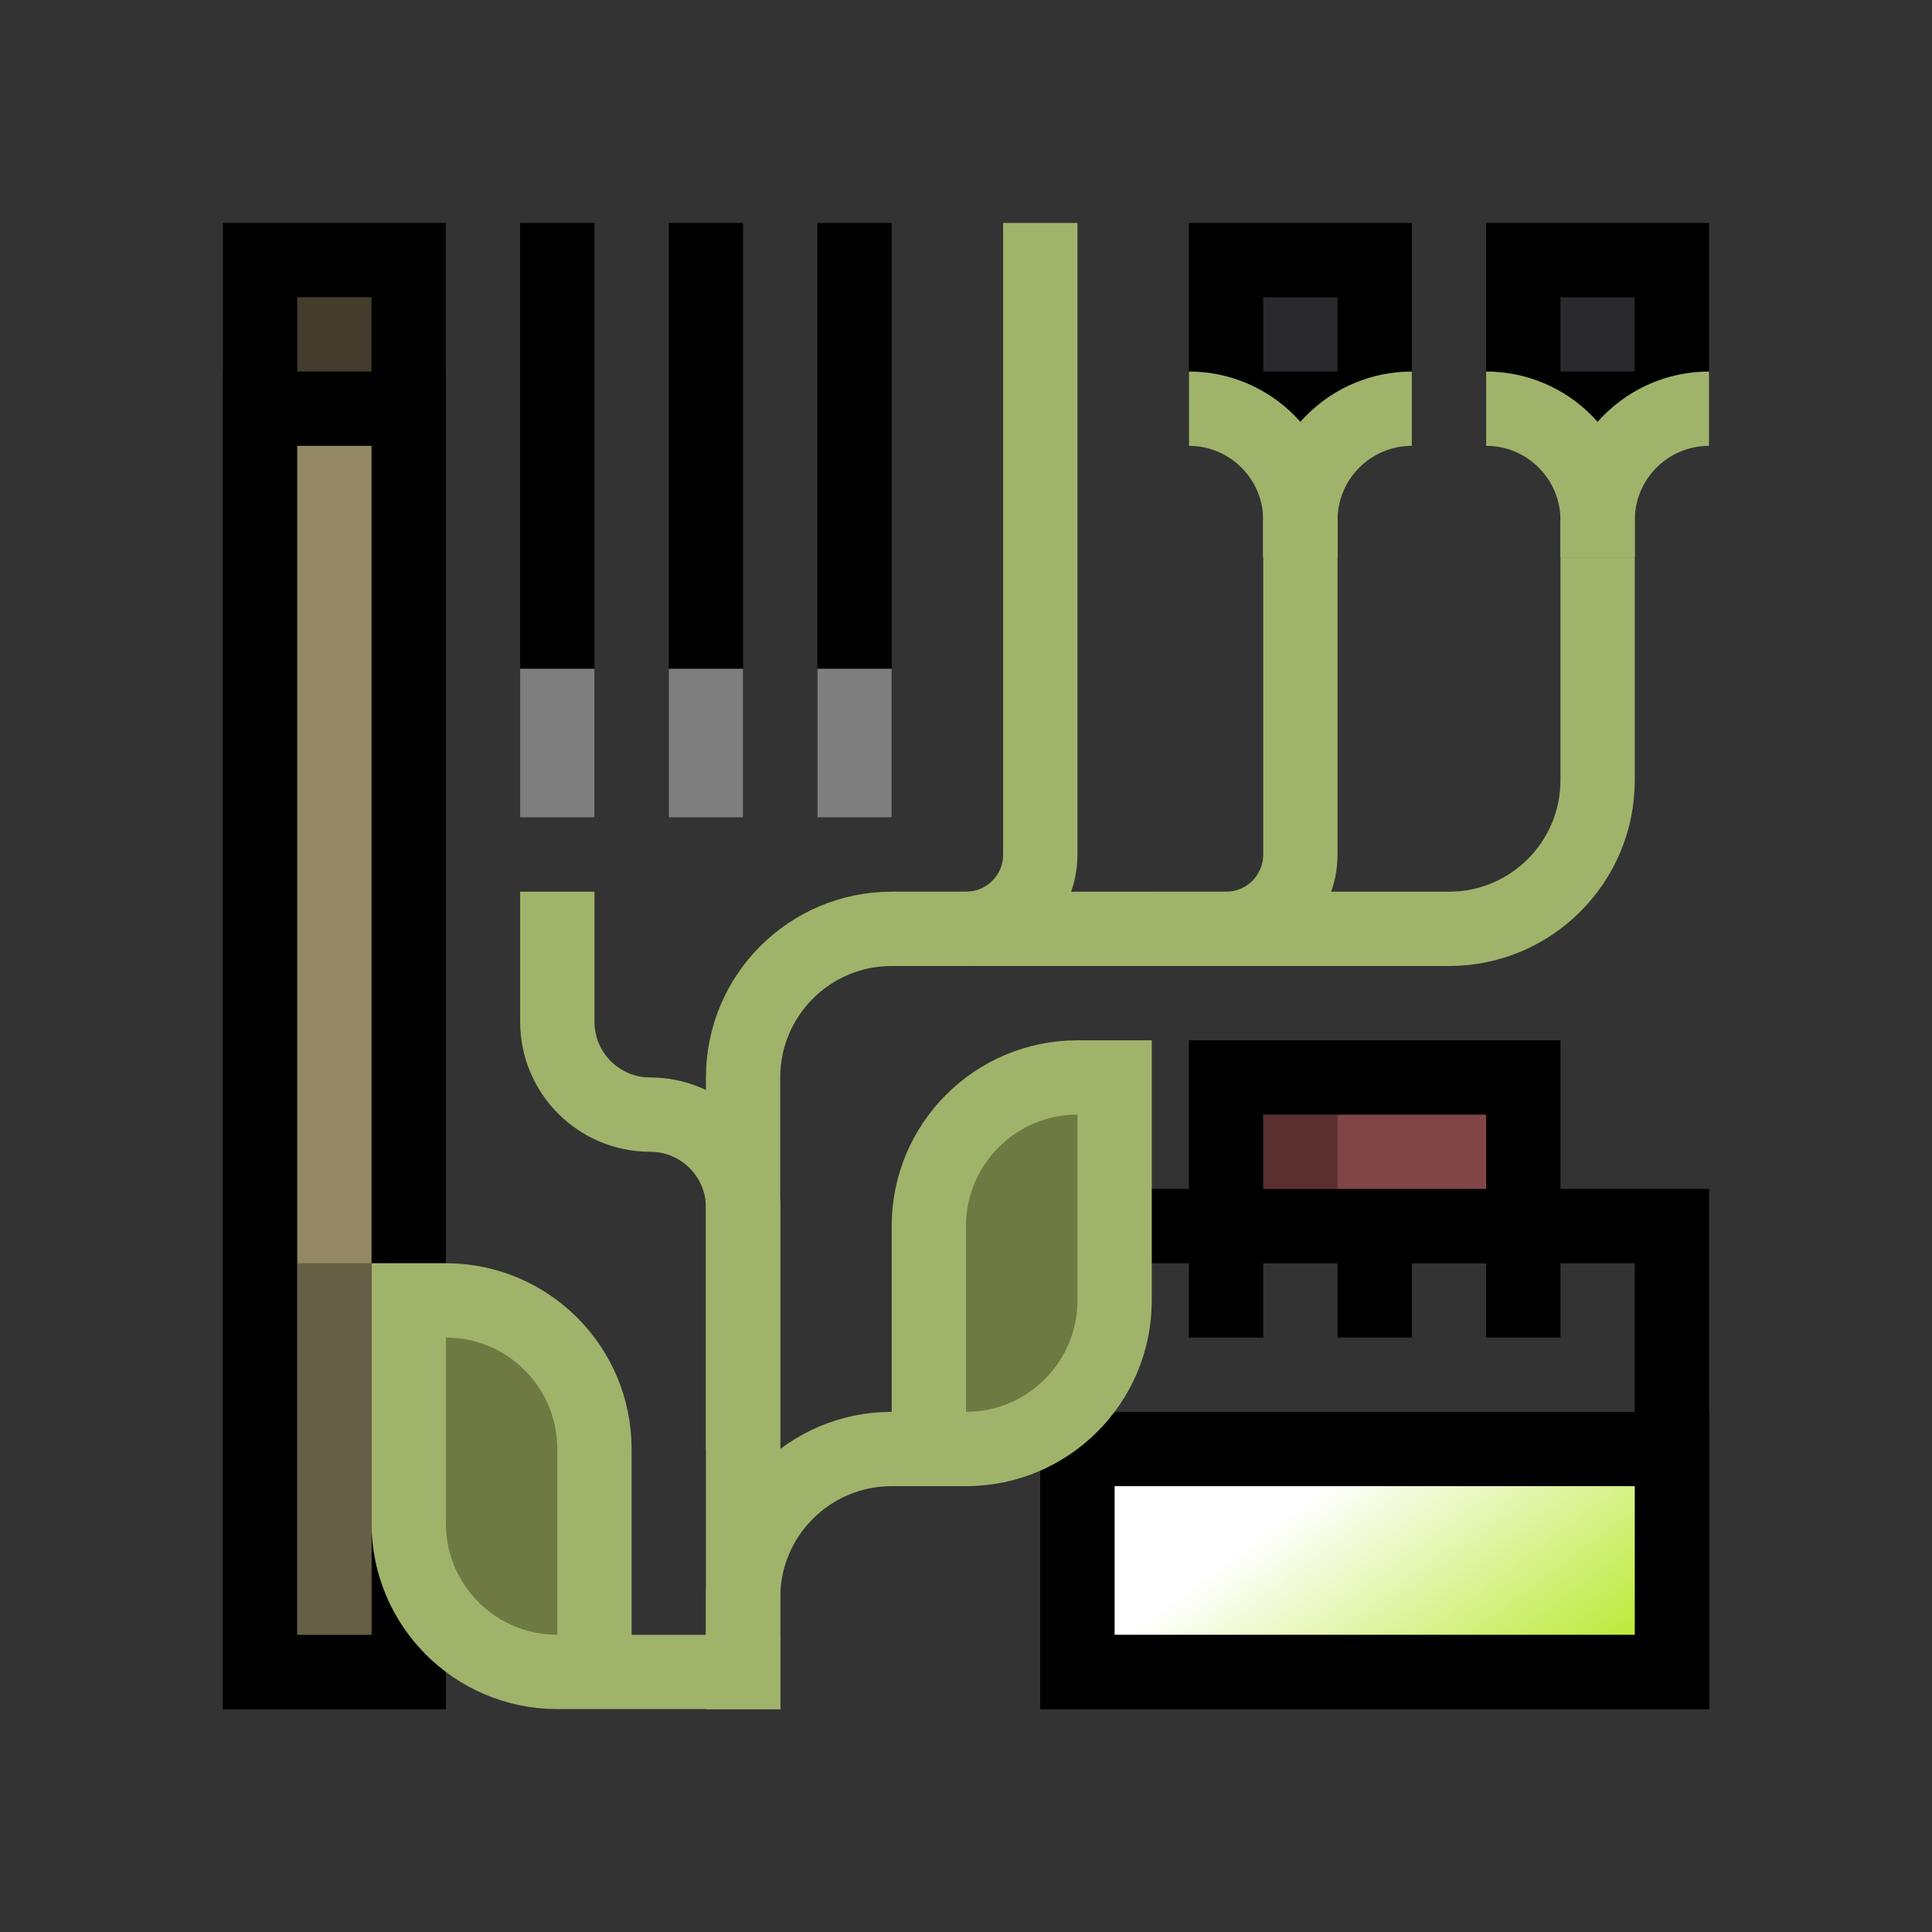 <svg width="52" height="52" viewBox="0 0 52 52" fill="none" xmlns="http://www.w3.org/2000/svg">
<rect x="0" y="0" width="52" height="52" fill="#333333" stroke="none"/>
<rect x="7" y="7" width="4" height="38" fill="#938863"/>
<rect x="7" y="7" width="4" height="38" fill="black" fill-opacity="0.55"/>
<rect x="7" y="7" width="4" height="38" stroke="black" stroke-width="2"/>
<rect x="7" y="11" width="4" height="34" fill="#938863" stroke="black" stroke-width="2"/>
<rect x="14" y="6" width="2" height="16" fill="black"/>
<rect x="18" y="6" width="2" height="16" fill="black"/>
<rect x="22" y="6" width="2" height="16" fill="black"/>
<rect x="14" y="18" width="2" height="4" fill="#7F7F7F"/>
<rect x="18" y="18" width="2" height="4" fill="#7F7F7F"/>
<rect x="22" y="18" width="2" height="4" fill="#7F7F7F"/>
<rect x="29" y="33" width="16" height="12" stroke="black" stroke-width="2"/>
<rect x="29" y="39" width="16" height="6" fill="url(#paint0_linear_719_45000)" stroke="black" stroke-width="2"/>
<rect x="33" y="29" width="8" height="4" fill="#814545" stroke="black" stroke-width="2"/>
<rect x="32" y="34" width="2" height="2" fill="black"/>
<rect x="36" y="34" width="2" height="2" fill="black"/>
<rect x="40" y="34" width="2" height="2" fill="black"/>
<path d="M20 46V29C20 26.791 21.791 25 24 25H39C41.209 25 43 23.209 43 21V15" stroke="#A0B36B" stroke-width="2"/>
<path d="M25 33V39H26C28.209 39 30 37.209 30 35V29H29C26.791 29 25 30.791 25 33Z" fill="#6F7A42"/>
<path d="M20 46V43C20 40.791 21.791 39 24 39H25M25 39V33C25 30.791 26.791 29 29 29H30V35C30 37.209 28.209 39 26 39H25Z" stroke="#A0B36B" stroke-width="2"/>
<path d="M16 39V45H15C12.791 45 11 43.209 11 41V35H12C14.209 35 16 36.791 16 39Z" fill="#6F7A42"/>
<path d="M16 45V39C16 36.791 14.209 35 12 35H11V41C11 43.209 12.791 45 15 45H16ZM16 45H21" stroke="#A0B36B" stroke-width="2"/>
<path d="M20 39V32.5C20 31.119 18.881 30 17.5 30V30C16.119 30 15 28.881 15 27.5V24" stroke="#A0B36B" stroke-width="2"/>
<path d="M31 25L33 25C34.105 25 35 24.105 35 23L35 12" stroke="#A0B36B" stroke-width="2"/>
<rect x="41" y="7" width="4" height="4" fill="#2A2A2E" stroke="black" stroke-width="2"/>
<rect x="33" y="7" width="4" height="4" fill="#2A2A2E" stroke="black" stroke-width="2"/>
<path d="M43 15V14C43 12.343 41.657 11 40 11V11" stroke="#A0B36B" stroke-width="2"/>
<path d="M35 15V14C35 12.343 33.657 11 32 11V11" stroke="#A0B36B" stroke-width="2"/>
<path d="M28 6V23C28 24.105 27.105 25 26 25H24" stroke="#A0B36B" stroke-width="2"/>
<path d="M43 15V14C43 12.343 44.343 11 46 11V11" stroke="#A0B36B" stroke-width="2"/>
<path d="M35 15V14C35 12.343 36.343 11 38 11V11" stroke="#A0B36B" stroke-width="2"/>
<rect opacity="0.3" x="8" y="34" width="2" height="10" fill="black"/>
<rect opacity="0.3" x="34" y="30" width="2" height="2" fill="black"/>
<defs>
<linearGradient id="paint0_linear_719_45000" x1="37" y1="39" x2="42.4" y2="46.2" gradientUnits="userSpaceOnUse">
<stop stop-color="white"/>
<stop offset="0.925" stop-color="#BBE937"/>
</linearGradient>
</defs>
</svg>
